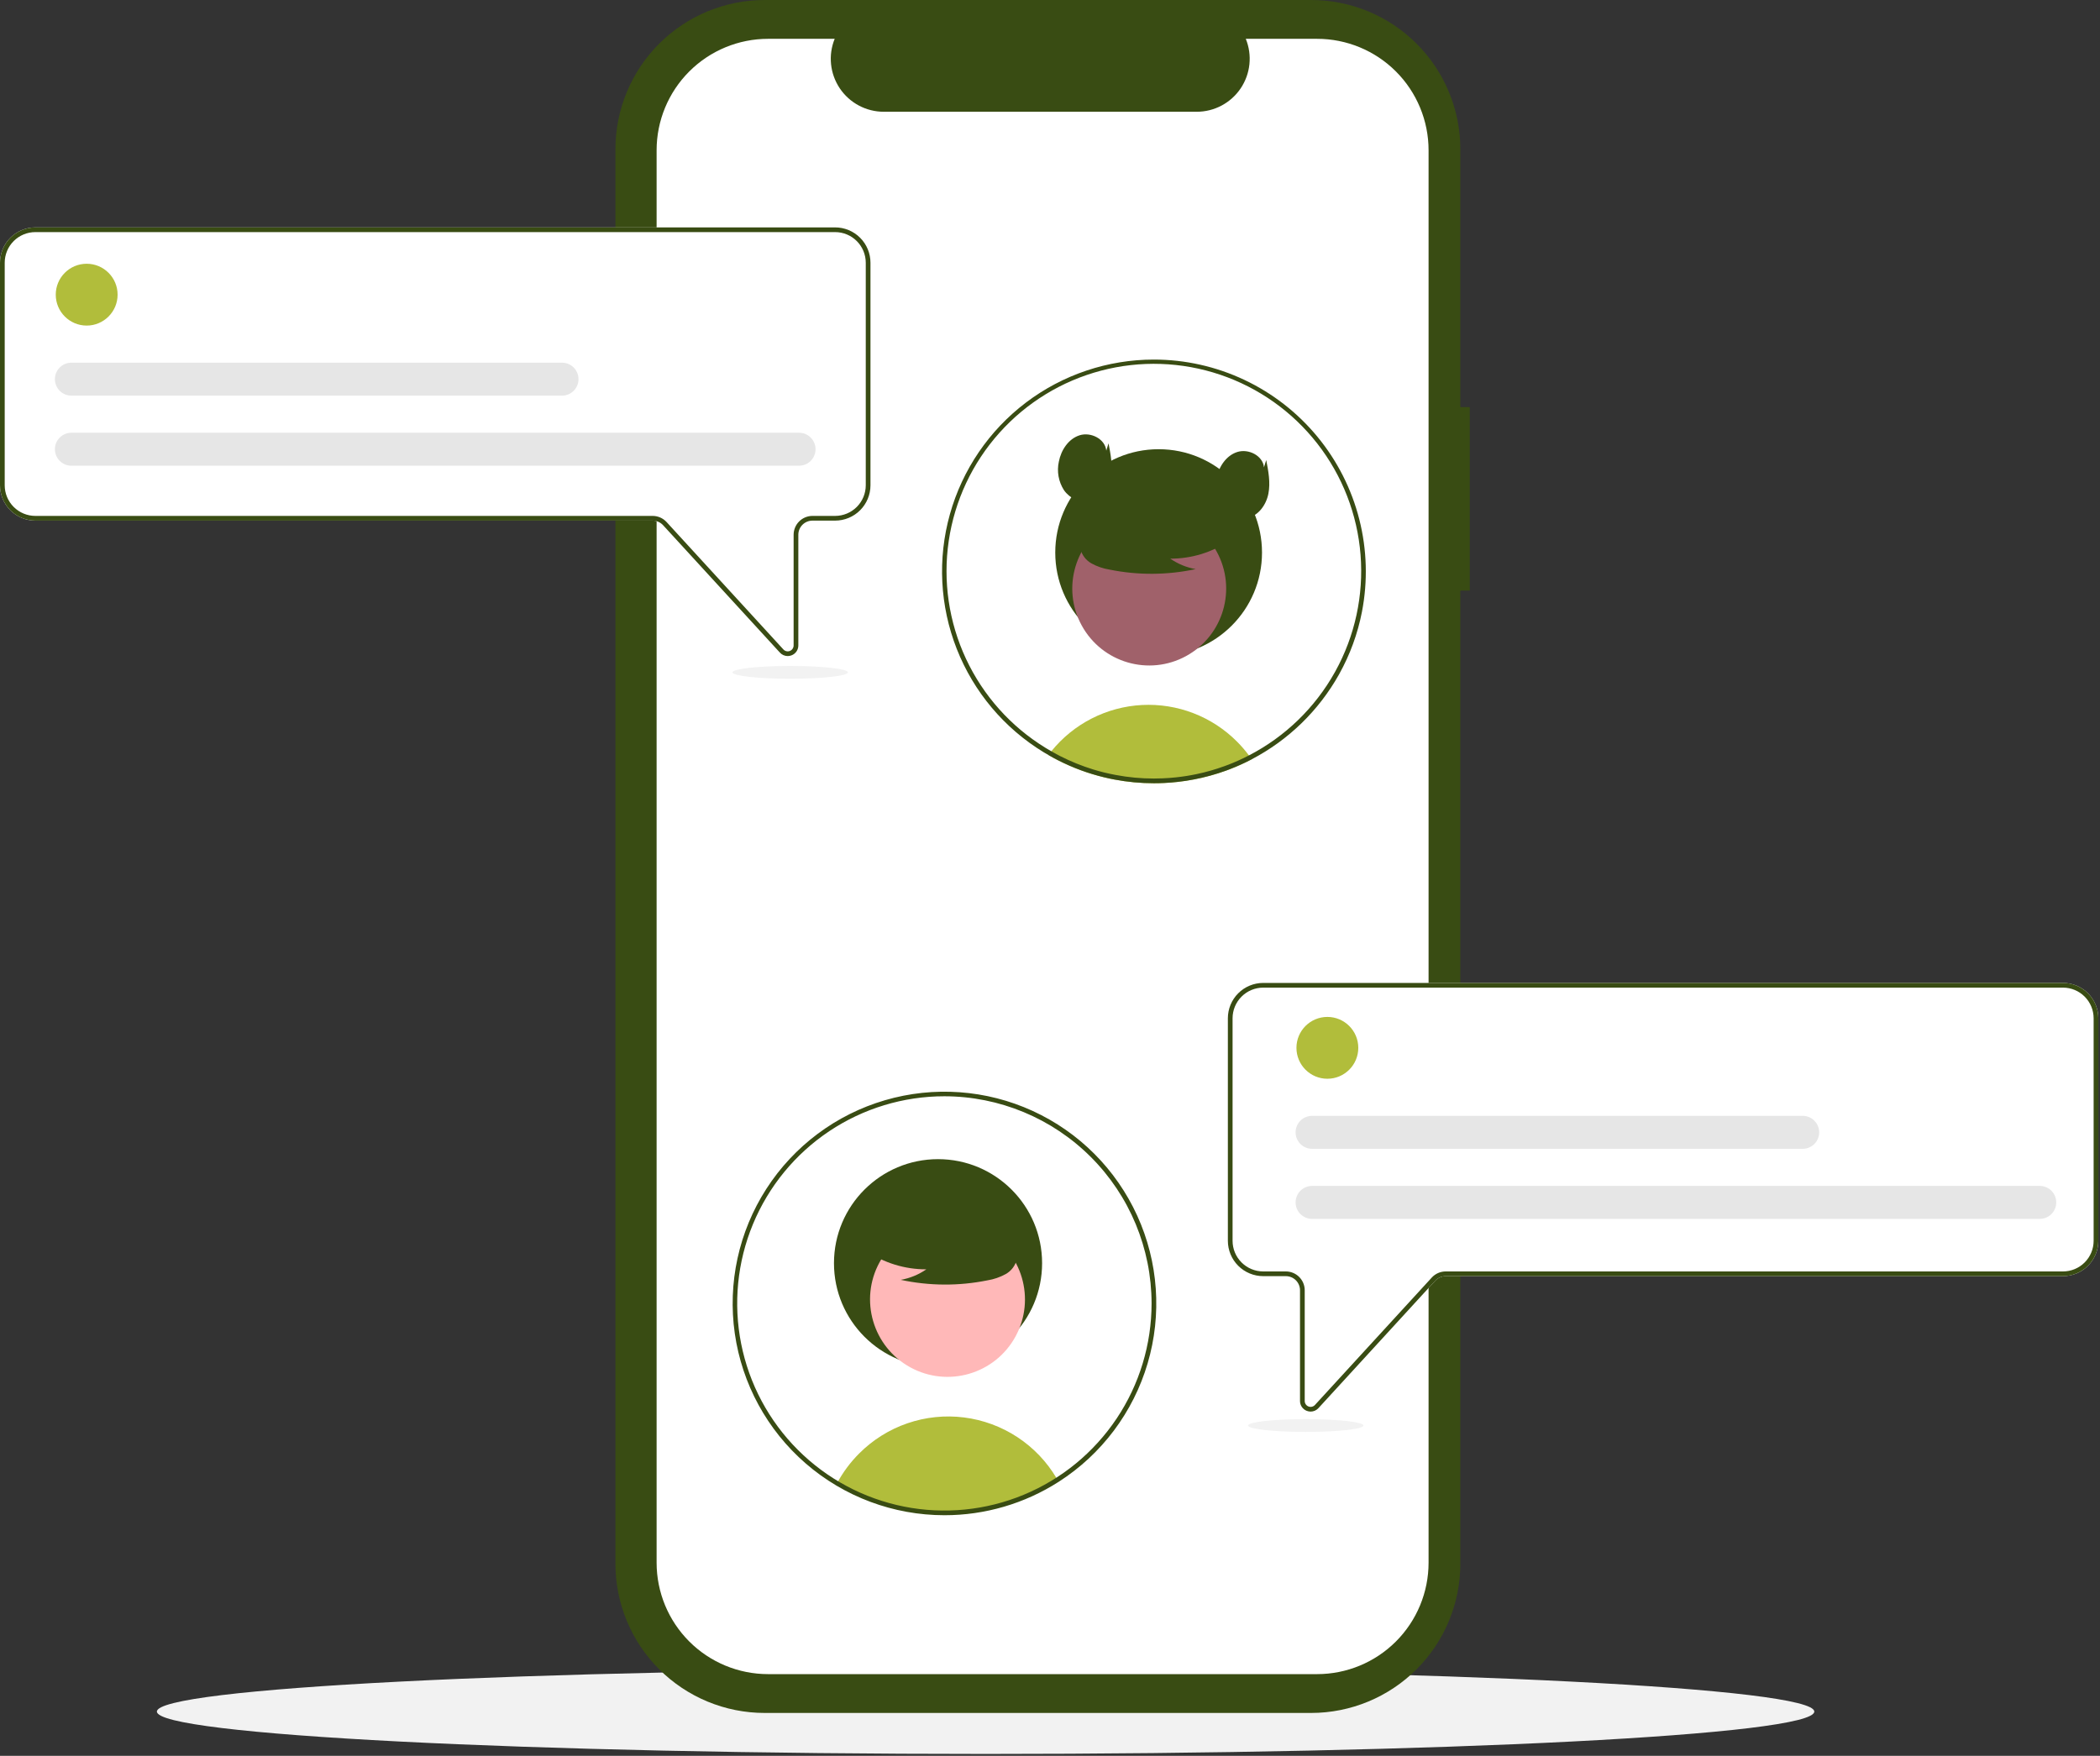 <svg width="892" height="746" viewBox="0 0 892 746" fill="none" xmlns="http://www.w3.org/2000/svg">
<rect x="0" y="0" width="892" height="746" fill="#333333" stroke="none"/>
<g clip-path="url(#clip0_163_2)">
<path d="M418.644 745.194C613.048 745.194 770.644 737.135 770.644 727.194C770.644 717.253 613.048 709.194 418.644 709.194C224.239 709.194 66.644 717.253 66.644 727.194C66.644 737.135 224.239 745.194 418.644 745.194Z" fill="#F2F2F2"/>
<path d="M624.297 172.947H620.298V63.402C620.298 46.587 613.618 30.46 601.728 18.57C589.838 6.68 573.712 1.85653e-05 556.896 1.13715e-10H324.81C307.995 -3.18259e-05 291.868 6.68 279.978 18.57C268.088 30.46 261.408 46.587 261.408 63.402V664.376C261.408 681.191 268.088 697.318 279.978 709.208C291.868 721.098 307.994 727.778 324.81 727.778H556.896C573.711 727.778 589.838 721.098 601.728 709.208C613.618 697.318 620.298 681.192 620.298 664.376V250.923H624.297L624.297 172.947Z" fill="#394C13"/>
<path d="M606.804 63.844V663.934C606.803 676.492 601.815 688.536 592.935 697.415C584.055 706.295 572.012 711.284 559.454 711.284H326.254C313.696 711.284 301.652 706.295 292.772 697.415C283.892 688.536 278.904 676.492 278.904 663.934V63.844C278.904 51.286 283.893 39.243 292.772 30.363C301.652 21.483 313.696 16.494 326.254 16.494H354.544C353.153 19.91 352.624 23.615 353.002 27.284C353.38 30.953 354.654 34.472 356.711 37.533C358.768 40.594 361.546 43.102 364.801 44.837C368.055 46.572 371.686 47.481 375.374 47.484H508.334C512.021 47.481 515.652 46.572 518.907 44.837C522.161 43.102 524.939 40.594 526.996 37.533C529.053 34.472 530.327 30.953 530.705 27.284C531.083 23.615 530.554 19.91 529.164 16.494H559.454C572.012 16.494 584.055 21.483 592.935 30.363C601.815 39.243 606.803 51.286 606.804 63.844Z" fill="white"/>
<path d="M531.678 322.6C530.128 323.41 528.551 324.177 526.947 324.9C525.487 325.56 524.004 326.18 522.498 326.76C521.947 326.97 521.388 327.18 520.828 327.39C516.4 328.996 511.853 330.25 507.228 331.14C504.938 331.59 502.618 331.944 500.268 332.2C498.328 332.42 496.368 332.577 494.388 332.67C492.978 332.74 491.567 332.77 490.147 332.77C484.524 332.773 478.913 332.247 473.388 331.2C471.947 330.94 470.538 330.63 469.127 330.29C462.307 328.656 455.704 326.219 449.458 323.03C448.897 322.75 448.337 322.45 447.777 322.16C446.947 321.72 446.138 321.26 445.328 320.78C445.717 320.24 446.138 319.71 446.567 319.19C451.247 313.392 457.095 308.644 463.732 305.257C470.369 301.869 477.646 299.919 485.087 299.532C492.528 299.145 499.968 300.331 506.92 303.011C513.873 305.692 520.182 309.808 525.438 315.09C527.262 316.921 528.953 318.879 530.498 320.95C530.907 321.49 531.297 322.04 531.678 322.6Z" fill="#B1BD3B"/>
<path d="M492.143 278.673C516.394 278.673 536.053 259.014 536.053 234.764C536.053 210.513 516.394 190.854 492.143 190.854C467.892 190.854 448.233 210.513 448.233 234.764C448.233 259.014 467.892 278.673 492.143 278.673Z" fill="#394C13"/>
<path d="M503.822 278.735C519.659 270.078 525.48 250.221 516.822 234.384C508.165 218.546 488.308 212.726 472.471 221.383C456.633 230.041 450.813 249.898 459.47 265.735C468.128 281.572 487.985 287.393 503.822 278.735Z" fill="#A0616A"/>
<path d="M522.486 229.503C515.018 234.65 506.154 237.389 497.084 237.353C500.32 239.597 504.003 241.112 507.88 241.795C495.821 244.382 483.358 244.452 471.27 242C468.583 241.57 465.991 240.679 463.606 239.368C462.418 238.705 461.383 237.798 460.568 236.708C459.753 235.618 459.176 234.369 458.876 233.042C458.073 228.453 461.648 224.284 465.364 221.475C471.053 217.239 477.612 214.32 484.568 212.93C491.523 211.54 498.7 211.714 505.58 213.438C510.073 214.599 514.573 216.562 517.491 220.169C520.409 223.777 521.274 229.339 518.493 233.054L522.486 229.503Z" fill="#394C13"/>
<path d="M490.147 152.771C470.52 152.768 451.429 159.182 435.785 171.037C420.142 182.891 408.803 199.536 403.497 218.433C398.192 237.33 399.21 257.444 406.397 275.708C413.585 293.973 426.547 309.387 443.308 319.601L443.888 319.941C444.368 320.231 444.848 320.511 445.328 320.781C446.138 321.261 446.947 321.721 447.777 322.161C448.337 322.451 448.897 322.751 449.458 323.031C455.704 326.219 462.307 328.656 469.127 330.29C470.538 330.63 471.947 330.941 473.388 331.201C478.913 332.247 484.524 332.773 490.147 332.771C491.567 332.771 492.978 332.741 494.388 332.671C496.368 332.581 498.328 332.424 500.268 332.201C502.618 331.941 504.938 331.587 507.228 331.141C511.853 330.25 516.4 328.996 520.828 327.391C521.388 327.18 521.947 326.971 522.498 326.76C524.007 326.18 525.491 325.561 526.947 324.901C528.547 324.181 530.124 323.414 531.678 322.601C547.245 314.448 560.112 301.952 568.717 286.631C568.757 286.551 568.808 286.471 568.848 286.391C573.439 278.152 576.696 269.238 578.498 259.98C581.027 246.948 580.644 233.517 577.375 220.65C574.107 207.783 568.034 195.798 559.591 185.552C551.148 175.307 540.544 167.056 528.539 161.388C516.533 155.721 503.423 152.778 490.147 152.771ZM567.208 285.221C567.127 285.361 567.058 285.501 566.978 285.631C558.544 300.726 545.858 313.009 530.497 320.951C528.967 321.751 527.411 322.501 525.828 323.201C524.518 323.79 523.178 324.351 521.828 324.871C521.257 325.091 520.678 325.311 520.098 325.51C516.272 326.908 512.352 328.031 508.368 328.871C505.412 329.5 502.424 329.971 499.417 330.281C497.567 330.481 495.687 330.621 493.797 330.691C492.587 330.741 491.368 330.771 490.147 330.771C484.705 330.777 479.275 330.271 473.928 329.26C470.675 328.661 467.459 327.873 464.297 326.901C459.481 325.413 454.801 323.516 450.308 321.23C449.788 320.96 449.268 320.691 448.757 320.411C448.027 320.021 447.288 319.621 446.567 319.191C446.027 318.891 445.487 318.571 444.957 318.251C444.647 318.071 444.337 317.881 444.027 317.691C429.332 308.666 417.609 295.525 410.314 279.899C403.019 264.273 400.472 246.848 402.99 229.788C405.507 212.727 412.978 196.781 424.475 183.928C435.973 171.075 450.991 161.88 467.667 157.484C484.343 153.089 501.942 153.685 518.281 159.201C534.621 164.716 548.981 174.908 559.582 188.511C570.182 202.113 576.555 218.529 577.911 235.721C579.266 252.913 575.545 270.124 567.208 285.221Z" fill="#394C13"/>
<path d="M469.907 191.46C469.435 186.492 463.349 183.433 458.589 184.934C453.83 186.435 450.705 191.227 449.761 196.127C449.306 198.191 449.263 200.324 449.635 202.404C450.007 204.484 450.785 206.471 451.926 208.249C454.332 211.712 458.752 213.872 462.876 212.993C467.583 211.99 470.844 207.394 471.777 202.672C472.71 197.951 471.784 193.083 470.859 188.36L469.907 191.46Z" fill="#394C13"/>
<path d="M536.889 198.557C536.417 193.589 530.331 190.531 525.571 192.031C520.812 193.532 517.687 198.324 516.743 203.224C516.288 205.288 516.246 207.421 516.617 209.501C516.989 211.581 517.767 213.568 518.908 215.347C521.314 218.809 525.735 220.97 529.858 220.091C534.565 219.087 537.826 214.491 538.759 209.77C539.692 205.048 538.766 200.18 537.841 195.457L536.889 198.557Z" fill="#394C13"/>
<path d="M334.584 278.739C333.961 278.738 333.345 278.608 332.776 278.355C332.207 278.103 331.696 277.735 331.277 277.274L281.655 223.141C281.092 222.528 280.408 222.039 279.646 221.703C278.884 221.368 278.061 221.195 277.229 221.194H15.009C11.03 221.189 7.215 219.607 4.401 216.793C1.587 213.979 0.004 210.164 0 206.185V111.622C0.004 107.643 1.587 103.828 4.401 101.014C7.215 98.2 11.03 96.617 15.009 96.613H354.734C358.714 96.617 362.529 98.2 365.343 101.014C368.157 103.828 369.739 107.643 369.744 111.622V206.185C369.739 210.164 368.157 213.979 365.343 216.793C362.529 219.607 358.714 221.189 354.734 221.194H345.103C343.511 221.196 341.985 221.829 340.859 222.955C339.733 224.08 339.1 225.607 339.099 227.199V274.232C339.102 275.14 338.83 276.028 338.317 276.777C337.805 277.527 337.076 278.102 336.228 278.428C335.704 278.633 335.147 278.738 334.584 278.739Z" fill="white"/>
<path d="M334.584 278.739C333.961 278.738 333.345 278.608 332.776 278.355C332.207 278.103 331.696 277.735 331.277 277.274L281.655 223.141C281.092 222.528 280.408 222.039 279.646 221.703C278.884 221.368 278.061 221.195 277.229 221.194H15.009C11.03 221.189 7.215 219.607 4.401 216.793C1.587 213.979 0.004 210.164 0 206.185V111.622C0.004 107.643 1.587 103.828 4.401 101.014C7.215 98.2 11.03 96.617 15.009 96.613H354.734C358.714 96.617 362.529 98.2 365.343 101.014C368.157 103.828 369.739 107.643 369.744 111.622V206.185C369.739 210.164 368.157 213.979 365.343 216.793C362.529 219.607 358.714 221.189 354.734 221.194H345.103C343.511 221.196 341.985 221.829 340.859 222.955C339.733 224.08 339.1 225.607 339.099 227.199V274.232C339.102 275.14 338.83 276.028 338.317 276.777C337.805 277.527 337.076 278.102 336.228 278.428C335.704 278.633 335.147 278.738 334.584 278.739ZM15.009 98.613C11.56 98.617 8.253 99.989 5.815 102.427C3.376 104.866 2.004 108.173 2 111.622V206.185C2.004 209.634 3.376 212.94 5.815 215.379C8.254 217.818 11.56 219.19 15.009 219.194H277.229C278.338 219.195 279.436 219.426 280.451 219.873C281.467 220.32 282.379 220.972 283.129 221.79L332.751 275.923C333.092 276.294 333.537 276.555 334.028 276.669C334.519 276.783 335.033 276.747 335.503 276.564C335.973 276.381 336.377 276.061 336.661 275.645C336.946 275.229 337.098 274.736 337.099 274.232V227.199C337.101 225.076 337.945 223.042 339.446 221.541C340.946 220.04 342.981 219.196 345.103 219.194H354.734C358.184 219.19 361.49 217.818 363.929 215.379C366.368 212.94 367.74 209.634 367.744 206.185V111.622C367.74 108.173 366.368 104.866 363.929 102.427C361.49 99.989 358.184 98.617 354.734 98.613H15.009Z" fill="#394C13"/>
<path d="M36.816 138.327C44.07 138.327 49.95 132.447 49.95 125.193C49.95 117.94 44.07 112.06 36.816 112.06C29.562 112.06 23.682 117.94 23.682 125.193C23.682 132.447 29.562 138.327 36.816 138.327Z" fill="#B1BD3B"/>
<path d="M339.412 197.867H30.332C29.411 197.868 28.5 197.687 27.649 197.336C26.798 196.984 26.025 196.469 25.373 195.818C24.722 195.168 24.205 194.395 23.853 193.545C23.5 192.694 23.319 191.783 23.319 190.862C23.319 189.941 23.5 189.03 23.853 188.18C24.205 187.329 24.722 186.557 25.373 185.906C26.025 185.256 26.798 184.74 27.649 184.388C28.5 184.037 29.411 183.856 30.332 183.857H339.412C341.268 183.86 343.048 184.599 344.359 185.912C345.671 187.225 346.408 189.006 346.408 190.862C346.408 192.718 345.671 194.499 344.359 195.812C343.048 197.126 341.268 197.864 339.412 197.867Z" fill="#E6E6E6"/>
<path d="M238.72 168.097H30.332C29.411 168.098 28.5 167.917 27.649 167.566C26.798 167.214 26.025 166.699 25.373 166.048C24.722 165.398 24.205 164.625 23.853 163.775C23.5 162.924 23.319 162.013 23.319 161.092C23.319 160.171 23.5 159.26 23.853 158.41C24.205 157.559 24.722 156.787 25.373 156.136C26.025 155.486 26.798 154.97 27.649 154.618C28.5 154.267 29.411 154.086 30.332 154.087H238.72C240.578 154.087 242.359 154.825 243.673 156.139C244.987 157.453 245.725 159.234 245.725 161.092C245.725 162.95 244.987 164.731 243.673 166.045C242.359 167.359 240.578 168.097 238.72 168.097Z" fill="#E6E6E6"/>
<path d="M555.067 599.428C554.219 599.102 553.49 598.527 552.978 597.777C552.465 597.028 552.193 596.14 552.196 595.232V548.199C552.195 546.607 551.562 545.08 550.436 543.955C549.31 542.829 547.784 542.196 546.192 542.194H536.561C532.581 542.189 528.766 540.607 525.952 537.793C523.138 534.979 521.556 531.164 521.551 527.185V432.622C521.556 428.643 523.138 424.828 525.952 422.014C528.766 419.2 532.581 417.617 536.561 417.613H876.286C880.265 417.617 884.08 419.2 886.894 422.014C889.708 424.828 891.291 428.643 891.295 432.622V527.185C891.291 531.164 889.708 534.979 886.894 537.793C884.08 540.607 880.265 542.189 876.286 542.194H614.066C613.234 542.195 612.411 542.368 611.649 542.704C610.887 543.039 610.203 543.528 609.64 544.141L560.018 598.274C559.599 598.735 559.088 599.103 558.519 599.355C557.95 599.608 557.334 599.738 556.711 599.739C556.148 599.738 555.591 599.633 555.067 599.428Z" fill="white"/>
<path d="M555.067 599.428C554.219 599.102 553.49 598.527 552.978 597.777C552.465 597.028 552.193 596.14 552.196 595.232V548.199C552.195 546.607 551.562 545.08 550.436 543.955C549.31 542.829 547.784 542.196 546.192 542.194H536.561C532.581 542.189 528.766 540.607 525.952 537.793C523.138 534.979 521.556 531.164 521.551 527.185V432.622C521.556 428.643 523.138 424.828 525.952 422.014C528.766 419.2 532.581 417.617 536.561 417.613H876.286C880.265 417.617 884.08 419.2 886.894 422.014C889.708 424.828 891.291 428.643 891.295 432.622V527.185C891.291 531.164 889.708 534.979 886.894 537.793C884.08 540.607 880.265 542.189 876.286 542.194H614.066C613.234 542.195 612.411 542.368 611.649 542.704C610.887 543.039 610.203 543.528 609.64 544.141L560.018 598.274C559.599 598.735 559.088 599.103 558.519 599.355C557.95 599.608 557.334 599.738 556.711 599.739C556.148 599.738 555.591 599.633 555.067 599.428ZM536.561 419.613C533.111 419.617 529.805 420.989 527.366 423.427C524.927 425.866 523.555 429.173 523.551 432.622V527.185C523.555 530.634 524.927 533.94 527.366 536.379C529.805 538.818 533.111 540.19 536.561 540.194H546.192C548.314 540.196 550.349 541.04 551.849 542.541C553.35 544.042 554.194 546.076 554.197 548.199V595.232C554.197 595.736 554.349 596.228 554.634 596.645C554.918 597.061 555.322 597.381 555.792 597.564C556.262 597.747 556.776 597.783 557.267 597.669C557.758 597.555 558.203 597.294 558.544 596.923L608.166 542.79C608.916 541.972 609.828 541.32 610.844 540.873C611.859 540.426 612.957 540.195 614.066 540.194H876.286C879.735 540.19 883.042 538.818 885.48 536.379C887.919 533.94 889.291 530.634 889.295 527.185V432.622C889.291 429.173 887.919 425.866 885.48 423.427C883.042 420.989 879.735 419.617 876.286 419.613H536.561Z" fill="#394C13"/>
<path d="M449.178 628.711C435.246 637.632 419.105 642.496 402.564 642.759C386.023 643.023 369.736 638.674 355.527 630.201C358.027 625.548 361.194 621.286 364.928 617.551C370.689 611.762 377.7 607.371 385.423 604.715C393.146 602.059 401.375 601.209 409.478 602.23C417.581 603.25 425.342 606.115 432.165 610.603C438.988 615.091 444.692 621.084 448.837 628.121C448.947 628.311 449.067 628.511 449.178 628.711Z" fill="#B1BD3B"/>
<path d="M398.443 580.89C422.854 580.89 442.644 561.1 442.644 536.688C442.644 512.277 422.854 492.487 398.443 492.487C374.031 492.487 354.241 512.277 354.241 536.688C354.241 561.1 374.031 580.89 398.443 580.89Z" fill="#394C13"/>
<path d="M431.333 567.866C440.048 551.923 434.188 531.934 418.246 523.219C402.303 514.504 382.314 520.363 373.599 536.306C364.884 552.248 370.744 572.237 386.686 580.952C402.629 589.667 422.618 583.808 431.333 567.866Z" fill="#FFB8B8"/>
<path d="M367.898 531.393C375.416 536.575 384.339 539.332 393.469 539.296C390.212 541.554 386.504 543.079 382.601 543.767C394.74 546.371 407.287 546.441 419.454 543.974C422.159 543.54 424.769 542.644 427.169 541.324C428.366 540.656 429.408 539.744 430.228 538.647C431.049 537.549 431.629 536.292 431.931 534.955C432.74 530.336 429.141 526.14 425.4 523.312C419.673 519.047 413.07 516.109 406.069 514.71C399.067 513.311 391.842 513.486 384.916 515.222C380.394 516.391 375.864 518.366 372.926 521.998C369.989 525.629 369.119 531.228 371.917 534.968L367.898 531.393Z" fill="#394C13"/>
<path d="M401.147 643.77C379.5 643.764 358.581 635.952 342.227 621.769C325.873 607.586 315.181 587.982 312.112 566.553C309.043 545.124 313.803 523.307 325.52 505.104C337.236 486.901 355.122 473.532 375.898 467.45C396.673 461.368 418.945 462.981 438.628 471.992C458.311 481.003 474.085 496.809 483.057 516.51C492.028 536.211 493.596 558.486 487.473 579.249C481.349 600.013 467.945 617.872 449.718 629.552C435.224 638.846 418.365 643.781 401.147 643.77ZM401.147 465.77C383.74 465.769 366.724 470.929 352.249 480.599C337.775 490.269 326.494 504.014 319.832 520.096C313.169 536.177 311.426 553.873 314.821 570.946C318.217 588.019 326.599 603.701 338.908 616.01C351.217 628.319 366.899 636.701 383.972 640.096C401.044 643.492 418.741 641.748 434.822 635.086C450.904 628.424 464.649 617.142 474.319 602.668C483.989 588.194 489.149 571.177 489.147 553.77C489.121 530.439 479.841 508.072 463.344 491.574C446.846 475.077 424.478 465.797 401.147 465.77Z" fill="#394C13"/>
<path d="M563.816 458.327C571.07 458.327 576.95 452.447 576.95 445.193C576.95 437.94 571.07 432.06 563.816 432.06C556.563 432.06 550.682 437.94 550.682 445.193C550.682 452.447 556.563 458.327 563.816 458.327Z" fill="#B1BD3B"/>
<path d="M866.412 517.867H557.332C556.411 517.868 555.5 517.687 554.649 517.336C553.798 516.984 553.025 516.469 552.373 515.818C551.722 515.168 551.205 514.395 550.853 513.545C550.5 512.694 550.319 511.783 550.319 510.862C550.319 509.941 550.5 509.03 550.853 508.18C551.205 507.329 551.722 506.557 552.373 505.906C553.025 505.256 553.798 504.74 554.649 504.388C555.5 504.037 556.411 503.856 557.332 503.857H866.412C868.27 503.857 870.051 504.595 871.365 505.909C872.678 507.223 873.416 509.004 873.416 510.862C873.416 512.72 872.678 514.501 871.365 515.815C870.051 517.129 868.27 517.867 866.412 517.867Z" fill="#E6E6E6"/>
<path d="M765.72 488.097H557.332C556.411 488.098 555.5 487.917 554.649 487.566C553.798 487.214 553.025 486.699 552.373 486.048C551.722 485.397 551.205 484.625 550.853 483.775C550.5 482.924 550.319 482.013 550.319 481.092C550.319 480.171 550.5 479.26 550.853 478.41C551.205 477.559 551.722 476.787 552.373 476.136C553.025 475.486 553.798 474.97 554.649 474.618C555.5 474.267 556.411 474.086 557.332 474.087H765.72C767.576 474.09 769.356 474.829 770.668 476.142C771.979 477.455 772.716 479.236 772.716 481.092C772.716 482.948 771.979 484.729 770.668 486.042C769.356 487.356 767.576 488.095 765.72 488.097Z" fill="#E6E6E6"/>
<path d="M554.644 608.381C568.177 608.381 579.148 607.163 579.148 605.661C579.148 604.159 568.177 602.941 554.644 602.941C541.11 602.941 530.14 604.159 530.14 605.661C530.14 607.163 541.11 608.381 554.644 608.381Z" fill="#F2F2F2"/>
<path d="M335.644 288.381C349.177 288.381 360.148 287.163 360.148 285.661C360.148 284.159 349.177 282.941 335.644 282.941C322.11 282.941 311.14 284.159 311.14 285.661C311.14 287.163 322.11 288.381 335.644 288.381Z" fill="#F2F2F2"/>
</g>
<defs>
<clipPath id="clip0_163_2">
<rect width="891.295" height="745.194" fill="white"/>
</clipPath>
</defs>
</svg>
